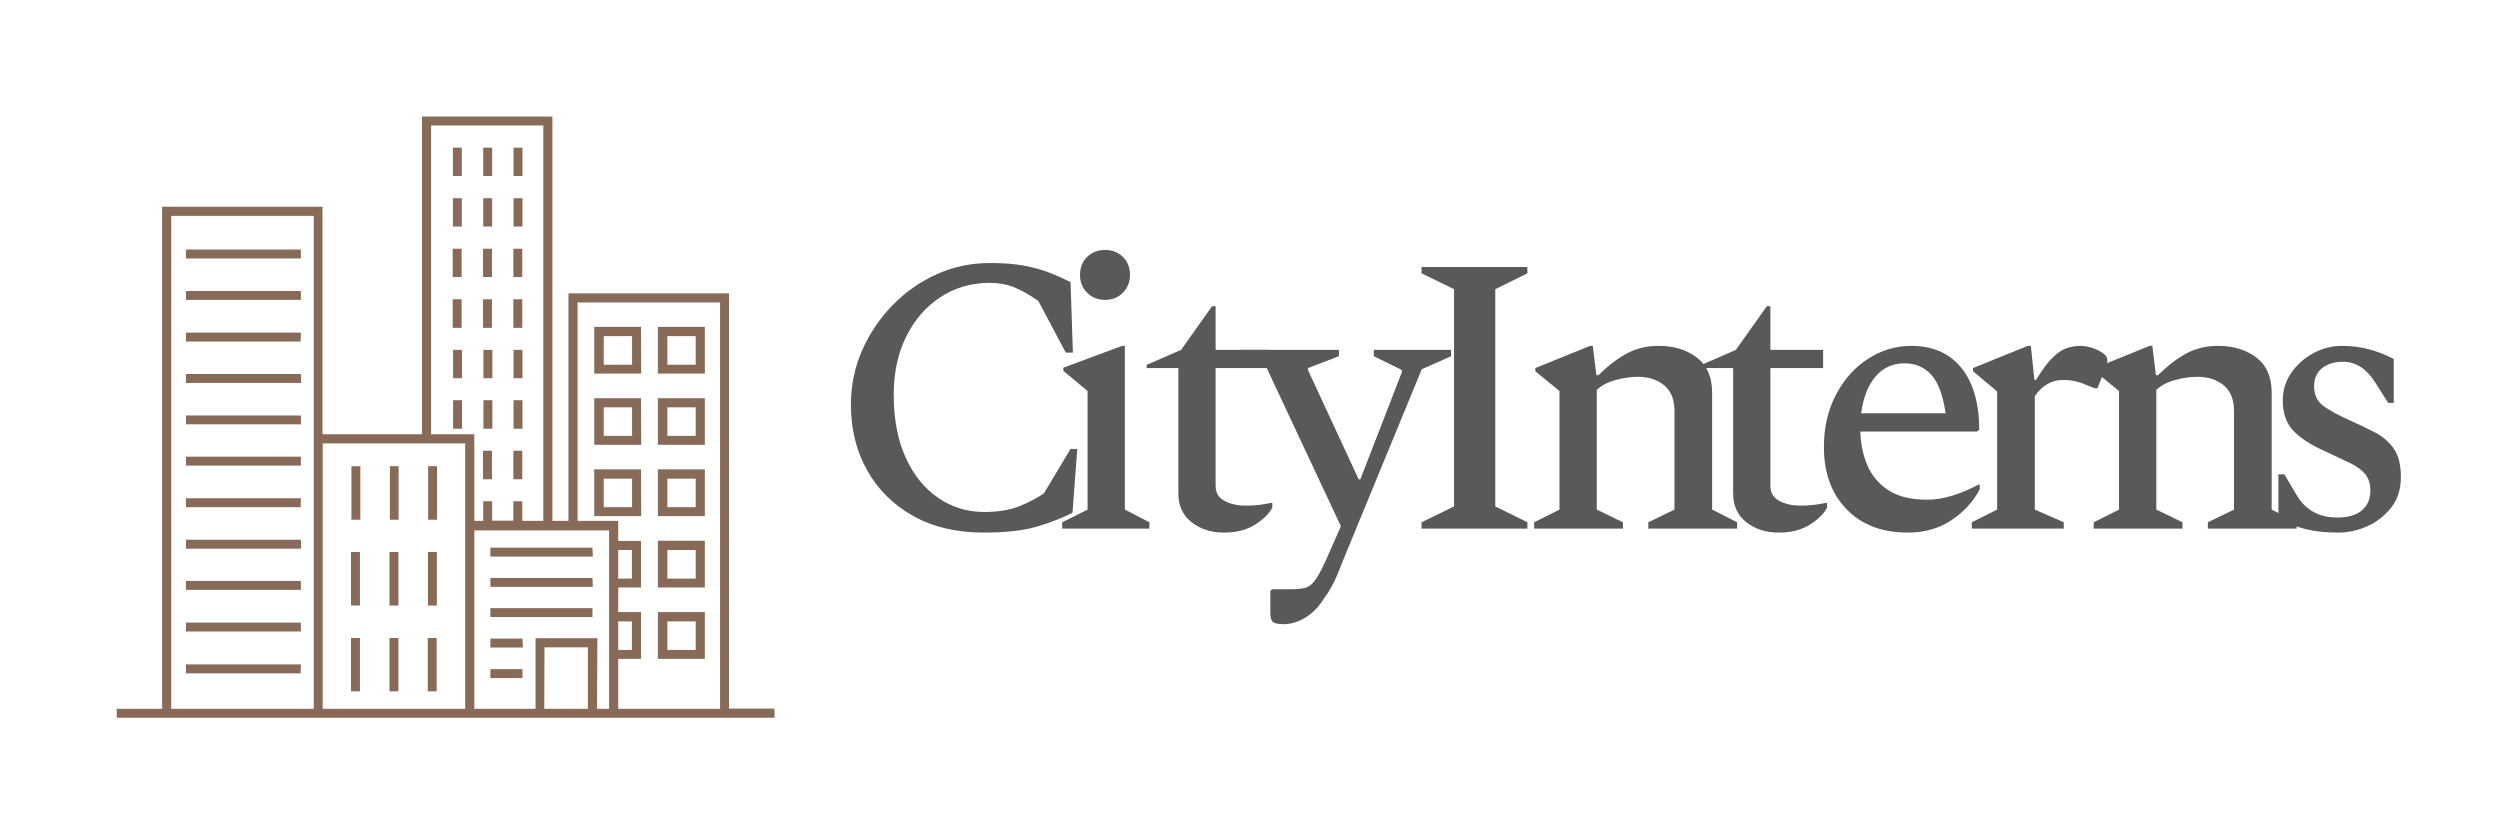<svg xmlns="http://www.w3.org/2000/svg" version="1.1" xmlns:xlink="http://www.w3.org/1999/xlink" xmlns:svgjs="http://svgjs.dev/svgjs" viewBox="0 0 12.613 4.21"><g transform="matrix(1,0,0,1,4.163,1.542)"><rect width="12.613" height="4.21" x="-4.163" y="-1.542" fill="#ffffff"></rect><path d="M400 -10Q297 -10 222 32Q147 74 106 147Q65 220 65 313Q65 385 93 449Q121 513 169.5 563Q218 613 281 641.5Q344 670 415 670Q466 670 501 663.5Q536 657 563.5 646.5Q591 636 619 622L625 444L607 444L538 574Q504 598 476.5 609Q449 620 415 620Q346 620 291 584Q236 548 204.5 484.5Q173 421 173 338Q173 245 203.5 178.5Q234 112 286 77Q338 42 401 42Q453 42 488.5 56Q524 70 552 89L619 201L636 201L624 40Q580 18 530 4Q480 -10 400 -10Z" fill="#595959" transform="matrix(0.002,0,0,-0.002,0,1.125)" fill-rule="nonzero"></path><path d="M157 577Q130 577 112 595Q94 613 94 640Q94 668 112 685.5Q130 703 157 703Q184 703 202 685.5Q220 668 220 640Q220 613 202 595Q184 577 157 577ZM49 0L49 16L113 48L113 347L52 398L52 406L200 461L207 461L207 48L269 16L269 0Z" fill="#595959" transform="matrix(0.002,0,0,-0.002,1.098,1.125)" fill-rule="nonzero"></path><path d="M211 -10Q163 -10 129.5 16Q96 42 96 89L96 405L16 405L16 413L103 451L181 561L190 561L190 451L323 451L323 405L190 405L190 108Q190 82 212.5 70Q235 58 266 58Q285 58 301 60Q317 62 330 65L333 65L333 53Q321 30 289.5 10Q258 -10 211 -10Z" fill="#595959" transform="matrix(0.002,0,0,-0.002,1.59,1.125)" fill-rule="nonzero"></path><path d="M83 -241Q60 -241 54.5 -234.5Q49 -228 49 -212L49 -158L53 -153L99 -153Q124 -153 138 -149Q152 -145 164 -127.5Q176 -110 194 -69L227 6L40 405L-26 435L-26 451L222 451L222 435L144 405L144 400L272 124L276 124L381 395L381 400L310 435L310 451L505 451L505 435L431 402L233 -79Q224 -102 217.5 -117.5Q211 -133 203 -147.5Q195 -162 180 -183Q160 -212 134 -226.5Q108 -241 83 -241Z" fill="#595959" transform="matrix(0.002,0,0,-0.002,2.148,1.125)" fill-rule="nonzero"></path><path d="M64 0L64 16L146 56L146 604L64 644L64 660L331 660L331 644L250 604L250 56L331 16L331 0Z" fill="#595959" transform="matrix(0.002,0,0,-0.002,2.881,1.125)" fill-rule="nonzero"></path><path d="M44 0L44 16L108 48L108 347L47 397L47 405L185 461L192 461L201 387L206 387Q244 424 279 442.5Q314 461 358 461Q416 461 454.5 431.5Q493 402 493 343L493 48L556 16L556 0L332 0L332 16L398 48L398 297Q398 340 372 361.5Q346 383 305 383Q280 383 250 375Q220 367 202 350L202 48L268 16L268 0Z" fill="#595959" transform="matrix(0.002,0,0,-0.002,3.489,1.125)" fill-rule="nonzero"></path><path d="M211 -10Q163 -10 129.5 16Q96 42 96 89L96 405L16 405L16 413L103 451L181 561L190 561L190 451L323 451L323 405L190 405L190 108Q190 82 212.5 70Q235 58 266 58Q285 58 301 60Q317 62 330 65L333 65L333 53Q321 30 289.5 10Q258 -10 211 -10Z" fill="#595959" transform="matrix(0.002,0,0,-0.002,4.389,1.125)" fill-rule="nonzero"></path><path d="M259 -10Q161 -10 104 49Q47 108 47 206Q47 280 77.5 338Q108 396 158.5 428.5Q209 461 268 461Q348 461 393 406.5Q438 352 439 250L434 245L139 245Q140 199 156.5 160Q173 121 209.5 97Q246 73 308 73Q365 73 437 111L440 111L440 99Q416 53 369 21.5Q322 -10 259 -10ZM250 417Q206 417 177.5 384Q149 351 141 291L354 291Q344 359 318 388Q292 417 250 417Z" fill="#595959" transform="matrix(0.002,0,0,-0.002,4.945,1.125)" fill-rule="nonzero"></path><path d="M47 0L47 16L111 48L111 346L50 397L50 405L188 461L196 461L205 375L209 375Q232 413 251 431.5Q270 450 287 455.5Q304 461 322 461Q331 461 341.5 458.5Q352 456 359 453Q371 448 380 441Q389 434 389 425Q389 416 385 407L364 354L357 354L322 368Q310 372 299 373.5Q288 375 277 375Q234 375 206 334L206 48L279 16L279 0Z" fill="#595959" transform="matrix(0.002,0,0,-0.002,5.691,1.125)" fill-rule="nonzero"></path><path d="M44 0L44 16L108 48L108 347L47 397L47 405L185 461L192 461L201 387L206 387Q244 424 279 442.5Q314 461 358 461Q416 461 454.5 431.5Q493 402 493 343L493 48L556 16L556 0L332 0L332 16L398 48L398 297Q398 340 372 361.5Q346 383 305 383Q280 383 250 375Q220 367 202 350L202 48L268 16L268 0Z" fill="#595959" transform="matrix(0.002,0,0,-0.002,6.312,1.125)" fill-rule="nonzero"></path><path d="M212 -10Q164 -10 129.5 -1.5Q95 7 60 25L60 137L75 137L107 83Q140 28 209 28Q249 28 270.5 46Q292 64 292 96Q292 122 278.5 138Q265 154 239.5 166Q214 178 178 195Q126 218 98.5 246Q71 274 71 323Q71 362 92.5 393Q114 424 148 442.5Q182 461 220 461Q256 461 288 452.5Q320 444 351 428L351 317L337 317L304 369Q271 421 223 421Q190 421 170 404.5Q150 388 150 359Q150 327 173.5 309.5Q197 292 247 270Q276 257 304 242.5Q332 228 350.5 202.5Q369 177 369 130Q369 84 344.5 53Q320 22 284 6Q248 -10 212 -10Z" fill="#595959" transform="matrix(0.002,0,0,-0.002,7.212,1.125)" fill-rule="nonzero"></path><g clip-path="url(&quot;#SvgjsClipPath1001&quot;)"><path d=" M -0.255 2.079 L -3.574 2.079 L -3.574 2.034 L -3.345 2.034 L -3.345 -0.499 L -2.536 -0.499 L -2.536 0.649 L -2.034 0.649 L -2.034 -0.954 L -1.376 -0.954 L -1.376 1.086 L -1.295 1.086 L -1.295 -0.062 L -0.485 -0.062 L -0.485 2.033 L -0.256 2.033 Z M -1.044 2.034 L -0.53 2.034 L -0.53 -0.016 L -1.249 -0.016 L -1.249 1.086 L -1.044 1.086 L -1.044 1.187 L -0.929 1.187 L -0.929 1.422 L -1.044 1.422 L -1.044 1.546 L -0.929 1.546 L -0.929 1.782 L -1.044 1.782 Z M -1.151 2.034 L -1.09 2.034 L -1.09 1.134 L -1.77 1.134 L -1.77 2.034 L -1.461 2.034 L -1.461 1.678 L -1.149 1.678 Z M -1.417 2.034 L -1.197 2.034 L -1.197 1.724 L -1.416 1.724 Z M -2.535 2.034 L -1.816 2.034 L -1.816 0.695 L -2.535 0.695 Z M -3.299 2.034 L -2.58 2.034 L -2.58 -0.453 L -3.299 -0.453 Z M -1.044 1.737 L -0.975 1.737 L -0.975 1.593 L -1.044 1.593 Z M -1.044 1.377 L -0.975 1.377 L -0.975 1.233 L -1.044 1.233 Z M -1.528 1.086 L -1.422 1.086 L -1.422 -0.909 L -1.988 -0.909 L -1.988 0.649 L -1.77 0.649 L -1.77 1.086 L -1.725 1.086 L -1.725 0.987 L -1.68 0.987 L -1.68 1.085 L -1.573 1.085 L -1.573 0.987 L -1.528 0.987 Z M -1.96 1.946 L -2.005 1.946 L -2.005 1.677 L -1.96 1.677 Z M -2.153 1.946 L -2.198 1.946 L -2.198 1.677 L -2.153 1.677 Z M -2.347 1.946 L -2.392 1.946 L -2.392 1.677 L -2.347 1.677 Z M -1.527 1.879 L -1.689 1.879 L -1.689 1.834 L -1.527 1.834 Z M -2.646 1.855 L -3.225 1.855 L -3.225 1.81 L -2.645 1.81 Z M -0.607 1.782 L -0.844 1.782 L -0.844 1.546 L -0.607 1.546 Z M -0.796 1.737 L -0.653 1.737 L -0.653 1.593 L -0.796 1.593 Z M -1.525 1.725 L -1.689 1.725 L -1.689 1.68 L -1.527 1.68 Z M -2.645 1.644 L -3.225 1.644 L -3.225 1.599 L -2.645 1.599 Z M -1.174 1.571 L -1.689 1.571 L -1.689 1.526 L -1.174 1.526 Z M -1.959 1.513 L -2.004 1.513 L -2.004 1.243 L -1.959 1.243 Z M -2.153 1.513 L -2.198 1.513 L -2.198 1.243 L -2.153 1.243 Z M -2.347 1.513 L -2.392 1.513 L -2.392 1.243 L -2.347 1.243 Z M -2.645 1.434 L -3.225 1.434 L -3.225 1.389 L -2.645 1.389 Z M -0.607 1.422 L -0.844 1.422 L -0.844 1.186 L -0.607 1.186 Z M -0.796 1.377 L -0.653 1.377 L -0.653 1.233 L -0.796 1.233 Z M -1.172 1.419 L -1.689 1.419 L -1.689 1.374 L -1.174 1.374 Z M -1.172 1.266 L -1.689 1.266 L -1.689 1.221 L -1.174 1.221 Z M -2.644 1.226 L -3.225 1.226 L -3.225 1.181 L -2.645 1.181 Z M -1.958 1.08 L -2.003 1.08 L -2.003 0.81 L -1.958 0.81 Z M -2.152 1.08 L -2.196 1.08 L -2.196 0.81 L -2.152 0.81 Z M -2.345 1.08 L -2.39 1.08 L -2.39 0.81 L -2.345 0.81 Z M -0.607 1.062 L -0.844 1.062 L -0.844 0.826 L -0.607 0.826 Z M -0.796 1.017 L -0.653 1.017 L -0.653 0.873 L -0.796 0.873 Z M -0.928 1.062 L -1.165 1.062 L -1.165 0.826 L -0.929 0.826 Z M -1.117 1.017 L -0.974 1.017 L -0.974 0.873 L -1.117 0.873 Z M -2.646 1.017 L -3.225 1.017 L -3.225 0.972 L -2.645 0.972 Z M -1.528 0.876 L -1.573 0.876 L -1.573 0.732 L -1.528 0.732 Z M -1.681 0.876 L -1.726 0.876 L -1.726 0.732 L -1.681 0.732 Z M -2.645 0.807 L -3.225 0.807 L -3.225 0.762 L -2.645 0.762 Z M -0.607 0.702 L -0.844 0.702 L -0.844 0.467 L -0.607 0.467 Z M -0.796 0.657 L -0.653 0.657 L -0.653 0.513 L -0.796 0.513 Z M -0.928 0.702 L -1.165 0.702 L -1.165 0.467 L -0.929 0.467 Z M -1.117 0.657 L -0.974 0.657 L -0.974 0.513 L -1.117 0.513 Z M -1.527 0.621 L -1.572 0.621 L -1.572 0.477 L -1.527 0.477 Z M -1.679 0.621 L -1.724 0.621 L -1.724 0.477 L -1.679 0.477 Z M -1.832 0.621 L -1.877 0.621 L -1.877 0.477 L -1.832 0.477 Z M -2.644 0.599 L -3.225 0.599 L -3.225 0.554 L -2.645 0.554 Z M -2.644 0.39 L -3.225 0.39 L -3.225 0.345 L -2.645 0.345 Z M -1.527 0.366 L -1.572 0.366 L -1.572 0.223 L -1.527 0.223 Z M -1.679 0.366 L -1.724 0.366 L -1.724 0.223 L -1.679 0.223 Z M -1.832 0.366 L -1.877 0.366 L -1.877 0.223 L -1.832 0.223 Z M -0.607 0.343 L -0.844 0.343 L -0.844 0.107 L -0.607 0.107 Z M -0.796 0.298 L -0.653 0.298 L -0.653 0.154 L -0.796 0.154 Z M -0.928 0.343 L -1.165 0.343 L -1.165 0.107 L -0.929 0.107 Z M -1.117 0.298 L -0.974 0.298 L -0.974 0.154 L -1.117 0.154 Z M -2.646 0.181 L -3.225 0.181 L -3.225 0.136 L -2.645 0.136 Z M -1.528 0.112 L -1.573 0.112 L -1.573 -0.032 L -1.528 -0.032 Z M -1.681 0.112 L -1.726 0.112 L -1.726 -0.032 L -1.681 -0.032 Z M -1.834 0.112 L -1.879 0.112 L -1.879 -0.032 L -1.834 -0.032 Z M -2.645 -0.029 L -3.225 -0.029 L -3.225 -0.074 L -2.645 -0.074 Z M -1.528 -0.144 L -1.573 -0.144 L -1.573 -0.287 L -1.528 -0.287 Z M -1.681 -0.144 L -1.726 -0.144 L -1.726 -0.287 L -1.681 -0.287 Z M -1.834 -0.144 L -1.879 -0.144 L -1.879 -0.287 L -1.834 -0.287 Z M -2.645 -0.238 L -3.225 -0.238 L -3.225 -0.283 L -2.645 -0.283 Z M -1.527 -0.399 L -1.572 -0.399 L -1.572 -0.542 L -1.527 -0.542 Z M -1.68 -0.399 L -1.725 -0.399 L -1.725 -0.542 L -1.68 -0.542 Z M -1.833 -0.399 L -1.878 -0.399 L -1.878 -0.542 L -1.833 -0.542 Z M -1.527 -0.654 L -1.572 -0.654 L -1.572 -0.797 L -1.527 -0.797 Z M -1.68 -0.654 L -1.725 -0.654 L -1.725 -0.797 L -1.68 -0.797 Z M -1.833 -0.654 L -1.878 -0.654 L -1.878 -0.797 L -1.833 -0.797 Z" fill="#876a57" transform="matrix(1,0,0,1,0,0)" fill-rule="nonzero"></path></g></g><defs><clipPath id="SvgjsClipPath1001"><path d=" M -3.574 -0.954 h 3.319 v 3.032 h -3.319 Z"></path></clipPath></defs></svg>